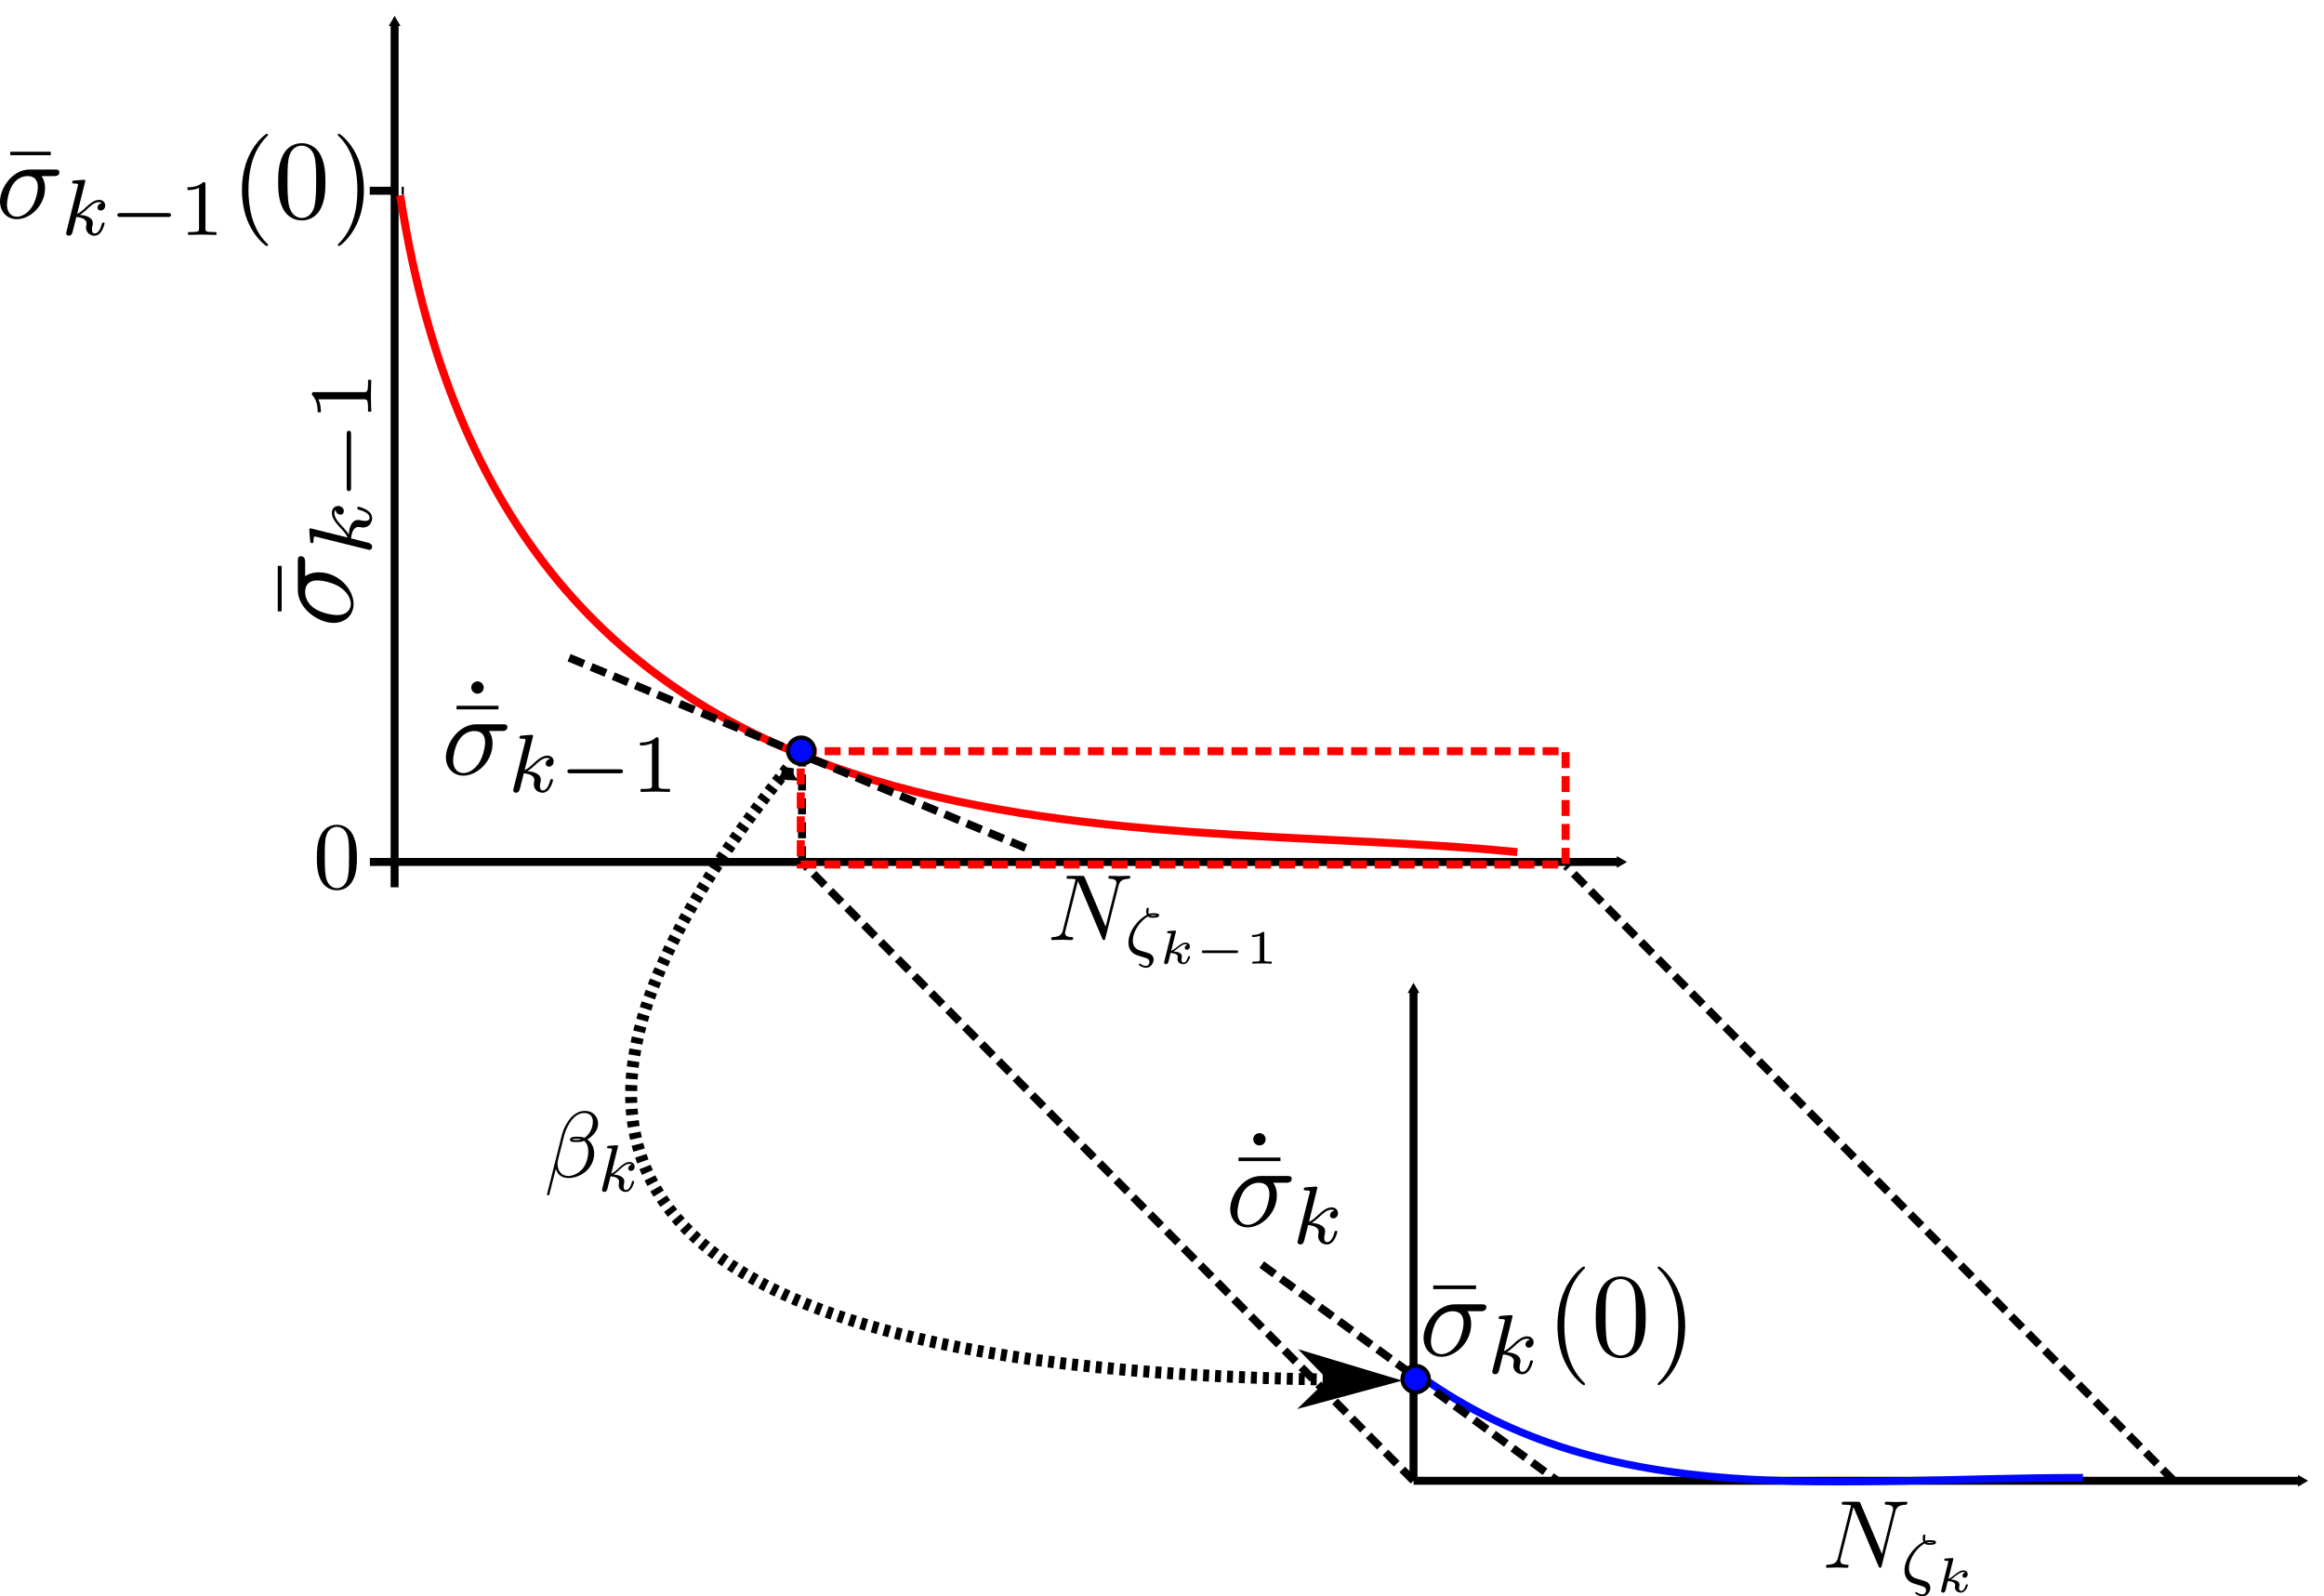 <?xml version="1.0" encoding="UTF-8" standalone="no"?>
<!-- Created with Inkscape (http://www.inkscape.org/) -->

<svg
   width="291.343mm"
   height="200.132mm"
   viewBox="0 0 291.343 200.132"
   version="1.1"
   id="svg5"
   sodipodi:docname="effect_transfer_learning.svg"
   inkscape:version="1.2.2 (1:1.2.2+202212051550+b0a8486541)"
   xmlns:inkscape="http://www.inkscape.org/namespaces/inkscape"
   xmlns:sodipodi="http://sodipodi.sourceforge.net/DTD/sodipodi-0.dtd"
   xmlns="http://www.w3.org/2000/svg"
   xmlns:svg="http://www.w3.org/2000/svg">
  <sodipodi:namedview
     id="namedview7"
     pagecolor="#ffffff"
     bordercolor="#666666"
     borderopacity="1.0"
     inkscape:pageshadow="2"
     inkscape:pageopacity="0.0"
     inkscape:pagecheckerboard="0"
     inkscape:document-units="mm"
     showgrid="false"
     inkscape:zoom="0.61606405"
     inkscape:cx="394.43951"
     inkscape:cy="572.99237"
     inkscape:window-width="1848"
     inkscape:window-height="1163"
     inkscape:window-x="0"
     inkscape:window-y="0"
     inkscape:window-maximized="1"
     inkscape:current-layer="layer1"
     inkscape:showpageshadow="2"
     inkscape:deskcolor="#d1d1d1" />
  <defs
     id="defs2">
    <marker
       style="overflow:visible"
       id="Arrow1L"
       refX="0"
       refY="0"
       orient="auto-start-reverse"
       inkscape:stockid="Arrow1L"
       markerWidth="8.75"
       markerHeight="5"
       viewBox="0 0 8.75 5"
       inkscape:isstock="true"
       inkscape:collect="always"
       preserveAspectRatio="xMidYMid">
      <path
         style="fill:context-stroke;fill-rule:evenodd;stroke:none"
         d="M 0,0 5,-5 -12.5,0 5,5 Z"
         id="arrow1L"
         transform="scale(-0.5)" />
    </marker>
    <marker
       markerWidth="1.05"
       markerHeight="2"
       refX="0"
       refY="0"
       orient="auto-start-reverse"
       id="Cap4"
       viewBox="0 0 1.05 2"
       inkscape:stockid="pin"
       style="overflow:visible"
       preserveAspectRatio="xMidYMid"
       inkscape:isstock="true"
       inkscape:collect="always">
      <path
         id="path104971"
         style="fill:context-stroke;stroke-linecap:butt"
         d="M 0,-1 H 0.585 C 1.33,-1 1.7,-1.6 2,-2 V 2 C 1.7,1.6 1.33,1 0.585,1 H 0 L -0.1,0 Z"
         sodipodi:nodetypes="sssssscsss"
         transform="scale(0.5)" />
    </marker>
    <marker
       style="overflow:visible"
       id="marker1917"
       refX="0"
       refY="0"
       orient="auto"
       inkscape:stockid="TriangleOutM"
       inkscape:isstock="true">
      <path
         transform="scale(0.4)"
         style="fill:context-stroke;fill-rule:evenodd;stroke:context-stroke;stroke-width:1pt"
         d="M 5.77,0 -2.88,5 V -5 Z"
         id="path1915" />
    </marker>
    <marker
       style="overflow:visible"
       id="TriangleOutL"
       refX="0"
       refY="0"
       orient="auto"
       inkscape:stockid="TriangleOutL"
       inkscape:isstock="true">
      <path
         transform="scale(0.8)"
         style="fill:context-stroke;fill-rule:evenodd;stroke:context-stroke;stroke-width:1pt"
         d="M 5.77,0 -2.88,5 V -5 Z"
         id="path1147" />
    </marker>
    <marker
       style="overflow:visible"
       id="TriangleOutM"
       refX="0"
       refY="0"
       orient="auto"
       inkscape:stockid="TriangleOutM"
       inkscape:isstock="true">
      <path
         transform="scale(0.4)"
         style="fill:context-stroke;fill-rule:evenodd;stroke:context-stroke;stroke-width:1pt"
         d="M 5.77,0 -2.88,5 V -5 Z"
         id="path1150" />
    </marker>
    <marker
       style="overflow:visible"
       id="TriangleOutL-3"
       refX="0"
       refY="0"
       orient="auto"
       inkscape:stockid="TriangleOutL"
       inkscape:isstock="true">
      <path
         transform="scale(0.8)"
         style="fill:context-stroke;fill-rule:evenodd;stroke:context-stroke;stroke-width:1pt"
         d="M 5.77,0 -2.88,5 V -5 Z"
         id="path1147-6" />
    </marker>
    <marker
       style="overflow:visible"
       id="marker1917-5"
       refX="0"
       refY="0"
       orient="auto"
       inkscape:stockid="TriangleOutM"
       inkscape:isstock="true">
      <path
         transform="scale(0.4)"
         style="fill:context-stroke;fill-rule:evenodd;stroke:context-stroke;stroke-width:1pt"
         d="M 5.77,0 -2.88,5 V -5 Z"
         id="path1915-3" />
    </marker>
    <marker
       style="overflow:visible"
       id="marker1917-2"
       refX="0"
       refY="0"
       orient="auto"
       inkscape:stockid="TriangleOutM"
       inkscape:isstock="true">
      <path
         transform="scale(0.4)"
         style="fill:context-stroke;fill-rule:evenodd;stroke:context-stroke;stroke-width:1pt"
         d="M 5.77,0 -2.88,5 V -5 Z"
         id="path1915-8" />
    </marker>
    <marker
       style="overflow:visible"
       id="marker957"
       refX="0"
       refY="0"
       orient="auto"
       inkscape:stockid="TriangleOutM"
       inkscape:isstock="true">
      <path
         transform="scale(0.4)"
         style="fill:context-stroke;fill-rule:evenodd;stroke:context-stroke;stroke-width:1pt"
         d="M 5.77,0 -2.88,5 V -5 Z"
         id="path955" />
    </marker>
    <marker
       style="overflow:visible"
       id="marker1917-2-7"
       refX="0"
       refY="0"
       orient="auto"
       inkscape:stockid="TriangleOutM"
       inkscape:isstock="true">
      <path
         transform="scale(0.4)"
         style="fill:context-stroke;fill-rule:evenodd;stroke:context-stroke;stroke-width:1pt"
         d="M 5.77,0 -2.88,5 V -5 Z"
         id="path1915-8-6" />
    </marker>
    <clipPath
       clipPathUnits="userSpaceOnUse"
       id="clipPath1523">
      <rect
         style="fill:none;stroke:#ff0000;stroke-width:0.265;stroke-miterlimit:10;stop-color:#000000"
         id="rect1525"
         width="87.745"
         height="33.653"
         x="269.337"
         y="223.587" />
    </clipPath>
    <marker
       style="overflow:visible"
       id="marker1917-2-7-3"
       refX="0"
       refY="0"
       orient="auto"
       inkscape:stockid="TriangleOutM"
       inkscape:isstock="true">
      <path
         transform="scale(0.4)"
         style="fill:context-stroke;fill-rule:evenodd;stroke:context-stroke;stroke-width:1pt"
         d="M 5.77,0 -2.88,5 V -5 Z"
         id="path1915-8-6-7" />
    </marker>
    <marker
       style="overflow:visible"
       id="marker1917-25"
       refX="0"
       refY="0"
       orient="auto"
       inkscape:stockid="TriangleOutM"
       inkscape:isstock="true">
      <path
         transform="scale(0.4)"
         style="fill:context-stroke;fill-rule:evenodd;stroke:context-stroke;stroke-width:1pt"
         d="M 5.77,0 -2.88,5 V -5 Z"
         id="path1915-4" />
    </marker>
    <marker
       style="overflow:visible"
       id="marker1917-2-4"
       refX="0"
       refY="0"
       orient="auto"
       inkscape:stockid="TriangleOutM"
       inkscape:isstock="true">
      <path
         transform="scale(0.4)"
         style="fill:context-stroke;fill-rule:evenodd;stroke:context-stroke;stroke-width:1pt"
         d="M 5.77,0 -2.88,5 V -5 Z"
         id="path1915-8-3" />
    </marker>
  </defs>
  <g
     inkscape:label="Layer 1"
     inkscape:groupmode="layer"
     id="layer1"
     transform="translate(-0.137,-31.998)">
    <path
       style="fill:none;stroke:#000000;stroke-width:1;stroke-linecap:butt;stroke-linejoin:miter;stroke-miterlimit:4;stroke-dasharray:none;stroke-opacity:1;marker-end:url(#marker1917)"
       d="M 49.606,143.239 V 34.839"
       id="path1003"
       sodipodi:nodetypes="cc" />
    <path
       style="font-variation-settings:normal;vector-effect:none;fill:none;fill-opacity:1;stroke:#000000;stroke-width:1;stroke-linecap:butt;stroke-linejoin:miter;stroke-miterlimit:4;stroke-dasharray:none;stroke-dashoffset:0;stroke-opacity:1;-inkscape-stroke:none;marker-end:url(#marker1917);stop-color:#000000"
       d="M 46.506,140.064 H 203.25"
       id="path1003-7"
       sodipodi:nodetypes="cc" />
    <path
       style="font-variation-settings:normal;vector-effect:none;fill:none;fill-opacity:1;stroke:#000000;stroke-width:1;stroke-linecap:butt;stroke-linejoin:miter;stroke-miterlimit:4;stroke-dasharray:none;stroke-dashoffset:0;stroke-opacity:1;-inkscape-stroke:none;marker-end:url(#marker1917-25);stop-color:#000000"
       d="M 177.341,217.645 H 288.639"
       id="path1003-7-74"
       sodipodi:nodetypes="cc" />
    <path
       style="fill:none;stroke:#000000;stroke-width:1;stroke-linecap:butt;stroke-linejoin:miter;stroke-miterlimit:4;stroke-dasharray:3, 1;stroke-dashoffset:0;stroke-opacity:1"
       d="m 46.49,55.914 h 4.272"
       id="path1517"
       sodipodi:nodetypes="cc" />
    <path
       style="fill:none;stroke:#ff0000;stroke-width:1;stroke-linecap:butt;stroke-linejoin:miter;stroke-miterlimit:4;stroke-dasharray:none;stroke-opacity:1"
       d="M 50.303,56.49 C 64.08,144.907 140.999,133.876 190.349,138.827"
       id="path2522"
       sodipodi:nodetypes="cc" />
    <g
       id="g8-8"
       transform="matrix(1.202,0,0,-1.202,39.753,143.591)">
      <g
         id="g10-62"
         transform="scale(0.1)">
        <path
           d="m 42.688,33.781 c 0,7.953 -0.484,15.906 -3.969,23.25 C 34.156,66.562 26,68.156 21.828,68.156 15.875,68.156 8.625,65.578 4.547,56.344 1.375,49.484 0.875,41.734 0.875,33.781 0.875,26.344 1.266,17.391 5.344,9.844 9.609,1.797 16.875,-0.188 21.734,-0.188 c 5.359,0 12.922,2.094 17.281,11.531 3.188,6.844 3.672,14.594 3.672,22.438 z M 21.734,2 C 17.859,2 12,4.484 10.219,14.016 9.125,19.984 9.125,29.125 9.125,34.984 c 0,6.359 0,12.906 0.781,18.281 1.891,11.812 9.344,12.703 11.828,12.703 3.281,0 9.828,-1.781 11.719,-11.625 1,-5.562 1,-13.109 1,-19.359 0,-7.453 0,-14.203 -1.094,-20.562 C 31.875,4.984 26.203,2 21.734,2"
           style="fill:#000000;fill-opacity:1;fill-rule:nonzero;stroke:none"
           id="path12-4" />
      </g>
    </g>
    <path
       style="fill:none;stroke:#000000;stroke-width:1;stroke-linecap:butt;stroke-linejoin:miter;stroke-miterlimit:4;stroke-dasharray:none;stroke-opacity:1;marker-end:url(#marker1917-2-4)"
       d="M 177.341,217.645 V 156.066"
       id="path1003-9-0"
       sodipodi:nodetypes="cc" />
    <path
       style="fill:none;stroke:#000000;stroke-width:1;stroke-linecap:butt;stroke-linejoin:miter;stroke-miterlimit:4;stroke-dasharray:2, 1;stroke-dashoffset:0;stroke-opacity:1"
       d="m 100.683,140.095 0,-14.311"
       id="path1003-9-5"
       sodipodi:nodetypes="cc" />
    <path
       style="fill:none;stroke:#000000;stroke-width:1;stroke-linecap:butt;stroke-linejoin:miter;stroke-miterlimit:4;stroke-dasharray:2, 1;stroke-dashoffset:0;stroke-opacity:1"
       d="m 177.341,217.645 -76.206,-77.092"
       id="path1003-9-5-4"
       sodipodi:nodetypes="cc" />
    <path
       style="fill:none;stroke:#000000;stroke-width:1.5;stroke-linecap:butt;stroke-linejoin:miter;stroke-miterlimit:4;stroke-dasharray:0.75, 0.75;stroke-dashoffset:0;stroke-opacity:1;marker-start:url(#Cap4);marker-end:url(#Arrow1L)"
       d="m 98.9,128.291 c -33.55,41.824 -31.968,75.228 67.658,76.663"
       id="path1003-9-5-4-6"
       sodipodi:nodetypes="cc" />
    <path
       style="fill:none;stroke:#000000;stroke-width:1;stroke-linecap:butt;stroke-linejoin:miter;stroke-miterlimit:4;stroke-dasharray:2, 1;stroke-dashoffset:0;stroke-opacity:1"
       d="m 272.652,217.645 -76.206,-77.092"
       id="path1003-9-5-4-5"
       sodipodi:nodetypes="cc" />
    <rect
       style="fill:none;stroke:#ff0000;stroke-width:1;stroke-miterlimit:10;stroke-dasharray:2,1;stroke-dashoffset:0;stop-color:#000000"
       id="rect1404"
       width="95.879"
       height="14.205"
       x="100.52"
       y="126.177" />
    <path
       style="fill:none;stroke:#0007ff;stroke-width:1;stroke-linecap:butt;stroke-linejoin:miter;stroke-miterlimit:4;stroke-dasharray:none;stroke-opacity:1"
       d="m 203.712,162.573 c 7.668,49.21 41.039,56.151 66.042,75.114 24.041,18.234 51.646,13.59 83.149,13.59"
       id="path2522-6"
       sodipodi:nodetypes="csc"
       clip-path="url(#clipPath1523)"
       transform="matrix(1,0,0,0.94,-91.642,-18.941)" />
    <path
       style="fill:none;stroke:#000000;stroke-width:1;stroke-linecap:butt;stroke-linejoin:miter;stroke-dasharray:2,1;stroke-dashoffset:0;stroke-opacity:1"
       d="m 71.484,114.459 57.641,24.02"
       id="path61152" />
    <path
       style="fill:none;stroke:#000000;stroke-width:1;stroke-linecap:butt;stroke-linejoin:miter;stroke-dasharray:2, 1;stroke-dashoffset:0;stroke-opacity:1"
       d="m 158.313,190.542 37.124,27.153"
       id="path61152-7" />
    <circle
       style="font-variation-settings:normal;fill:#0007ff;fill-opacity:1;stroke:#000000;stroke-width:0.5;stroke-linecap:butt;stroke-linejoin:miter;stroke-miterlimit:4;stroke-dasharray:none;stroke-dashoffset:0;stroke-opacity:1;stop-color:#000000"
       id="path6824-26-8"
       cx="100.578"
       cy="126.119"
       r="1.664" />
    <circle
       style="font-variation-settings:normal;opacity:1;vector-effect:none;fill:#0007ff;fill-opacity:1;stroke:#000000;stroke-width:0.5;stroke-linecap:butt;stroke-linejoin:miter;stroke-miterlimit:4;stroke-dasharray:none;stroke-dashoffset:0;stroke-opacity:1;-inkscape-stroke:none;stop-color:#000000;stop-opacity:1"
       id="path6824-26-8-4"
       cx="177.613"
       cy="204.898"
       r="1.664" />
    <g
       id="g8-35"
       transform="matrix(1.22,0,0,-1.22,228.939,232.088)">
      <g
         id="g10-6291"
         transform="scale(0.1)">
        <path
           d="m 72.094,86.422 c 1,3.969 2.781,7.047 10.734,7.344 0.5,0 1.688,0.094 1.688,1.984 0,0.109 0,1.094 -1.297,1.094 -3.266,0 -6.75,-0.297 -10.031,-0.297 -3.375,0 -6.844,0.297 -10.125,0.297 -0.594,0 -1.797,0 -1.797,-1.984 0,-1.094 1,-1.094 1.797,-1.094 5.656,-0.094 6.75,-2.188 6.75,-4.375 0,-0.297 -0.203,-1.781 -0.297,-2.078 L 58.391,43.109 36.438,94.953 c -0.797,1.797 -0.891,1.891 -3.172,1.891 H 19.953 c -2,0 -2.891,0 -2.891,-1.984 0,-1.094 0.891,-1.094 2.781,-1.094 0.5,0 6.766,0 6.766,-0.891 L 13.297,39.531 c -1,-3.969 -2.688,-7.156 -10.734,-7.453 -0.594,0 -1.688,-0.094 -1.688,-1.984 0,-0.703 0.5,-1.094 1.297,-1.094 3.172,0 6.656,0.297 9.922,0.297 3.391,0 6.953,-0.297 10.234,-0.297 0.5,0 1.797,0 1.797,1.984 0,1 -0.906,1.094 -2,1.094 -5.75,0.203 -6.547,2.391 -6.547,4.375 0,0.688 0.094,1.188 0.391,2.281 l 13.109,52.453 c 0.406,-0.594 0.406,-0.797 0.906,-1.797 l 24.734,-58.5 C 55.406,29.203 55.703,29 56.609,29 c 1.078,0 1.078,0.297 1.578,2.094 l 13.906,55.328"
           style="fill:#000000;fill-opacity:1;fill-rule:nonzero;stroke:none"
           id="path12-2" />
        <path
           d="m 102.234,53.938 c 1.407,-1.406 3.516,-1.406 4.782,-1.406 2.187,0 6.968,0 6.968,2.594 0,2.109 -3.656,2.188 -6.265,2.188 -1.188,0 -2.813,0 -4.641,-0.703 -0.062,0.281 -0.422,1.266 -0.422,2.516 0,0.281 0.141,1.625 0.282,2.391 0.078,0.078 0.14,0.359 0.14,0.5 0,0.562 -0.484,1.125 -1.125,1.125 -1.609,0 -1.609,-2.672 -1.609,-3.875 0,-0.844 0,-2.094 0.703,-3.578 -9.078,-4.641 -19.485,-17.016 -19.485,-29.594 0,-3.875 1.062,-7.172 3.938,-10.125 2.328,-2.312 4.156,-2.812 13.078,-5.547 C 101.109,9.719 103.719,8.875 103.719,5.781 103.719,3.875 102.516,1.625 100.203,1.625 99,1.625 96.828,1.906 94.438,3.594 94.016,3.875 93.875,4.016 93.516,4.016 c -0.766,0 -0.984,-0.625 -0.984,-0.984 0,-1.047 4.078,-3.375 7.672,-3.375 4.922,0 7.938,5 7.938,8.656 0,3.094 -1.891,5.406 -4.422,6.531 -0.703,0.281 -3.938,1.266 -5.907,1.828 -5.422,1.609 -7.312,2.172 -9.078,4.219 -1.891,2.109 -2.594,4.5 -2.594,7.453 0,10.406 8.719,21.656 16.093,25.594 z m 9,0.984 C 110.25,54.641 109.063,54.5 107.094,54.5 c -1.688,0 -1.828,0 -2.61,0.422 1.125,0.422 2.11,0.422 3.172,0.422 1.969,0 2.25,-0.078 3.578,-0.359 v -0.062"
           style="fill:#000000;fill-opacity:1;fill-rule:nonzero;stroke:none"
           id="path14-7" />
        <path
           d="m 131.563,37.078 c 0.203,0.719 0.203,0.812 0.203,1.062 C 131.766,39 131,39 130.203,38.953 L 124,38.5 c -0.859,-0.047 -0.969,-0.109 -1.219,-0.312 -0.203,-0.25 -0.343,-0.844 -0.343,-1.156 0,-0.859 0.796,-0.859 1.5,-0.859 0.062,0 0.968,0 1.718,-0.094 0.953,-0.109 1.016,-0.25 1.016,-0.656 0,-0.156 0,-0.25 -0.25,-1.156 L 119.453,6.422 c -0.203,-0.75 -0.203,-0.859 -0.203,-1.156 0,-1.172 0.906,-1.828 1.922,-1.828 1.969,0 2.422,1.875 2.625,2.578 l 2.266,9.281 c 1.312,-0.047 7.609,-0.406 7.609,-3.984 0,-0.359 0,-0.547 -0.141,-1.156 -0.156,-0.703 -0.156,-1.016 -0.156,-1.313 0,-3.578 3.234,-5.406 6.156,-5.406 5.141,0 7.157,7.219 7.157,7.828 0,0.703 -0.86,0.703 -1.063,0.703 -0.859,0 -0.953,-0.25 -1.203,-1.156 -0.5,-1.766 -1.969,-5.656 -4.688,-5.656 -1.875,0 -2.125,1.875 -2.125,2.984 0,0.047 0,0.75 0.204,1.609 0.203,0.812 0.25,1.312 0.25,1.719 0,4.438 -5.547,5.188 -8.875,5.438 1.406,0.812 3.531,2.531 4.343,3.234 2.875,2.266 5.641,4.438 8.516,4.438 1.156,0 1.469,-0.297 1.766,-0.609 -0.047,0 -0.297,-0.156 -0.407,-0.156 -2.312,-0.797 -2.312,-2.859 -2.312,-3.016 0,-0.859 0.609,-2.078 2.265,-2.078 1.016,0 3.125,0.812 3.125,3.594 0,2.469 -1.906,3.984 -4.328,3.984 -3.437,0 -6.359,-2.328 -10.047,-5.297 -1.765,-1.422 -3.421,-2.672 -5.437,-3.484 l 4.891,19.562"
           style="fill:#000000;fill-opacity:1;fill-rule:nonzero;stroke:none"
           id="path16-0" />
      </g>
    </g>
    <g
       id="g8-2"
       transform="matrix(1.498,0,0,-1.498,178.632,205.684)">
      <g
         id="g10-61"
         transform="scale(0.1)">
        <path
           d="m 7.859,80.531 h 35.859 v 3.078 H 7.859 Z"
           style="fill:#000000;fill-opacity:1;fill-rule:nonzero;stroke:none"
           id="path12-8" />
        <path
           d="m 47.453,62.047 c 1.297,0 4.875,0 4.875,3.391 0,2.375 -2.094,2.375 -3.875,2.375 H 25.797 c -15,0 -26.016,-16.391 -26.016,-28.203 0,-8.75 5.859,-15.703 14.891,-15.703 11.719,0 24.938,12.016 24.938,27.312 0,1.688 0,6.469 -3.078,10.828 z M 14.781,26.094 c -4.875,0 -8.844,3.578 -8.844,10.734 0,2.969 1.188,11.125 4.672,16.984 4.172,6.844 10.125,8.234 13.5,8.234 8.344,0 9.141,-6.547 9.141,-9.625 0,-4.672 -1.984,-12.812 -5.359,-17.891 -3.875,-5.859 -9.234,-8.438 -13.109,-8.438"
           style="fill:#000000;fill-opacity:1;fill-rule:nonzero;stroke:none"
           id="path14-79" />
        <path
           d="m 74,56.672 c 0.078,0.141 0.281,1.062 0.281,1.125 0,0.359 -0.281,0.984 -1.125,0.984 -1.406,0 -7.234,-0.562 -9,-0.703 -0.562,-0.062 -1.547,-0.141 -1.547,-1.609 0,-0.984 0.984,-0.984 1.828,-0.984 3.375,0 3.375,-0.5 3.375,-1.062 0,-0.484 -0.141,-0.906 -0.281,-1.531 L 57.625,13.094 c -0.359,-1.266 -0.359,-1.406 -0.359,-1.547 0,-1.062 0.844,-2.25 2.391,-2.25 1.906,0 2.812,1.406 3.234,2.953 0.141,0.281 3.172,12.656 3.453,13.641 4.984,-0.5 9,-2.109 9,-5.766 0,-0.359 0,-0.703 -0.141,-1.406 -0.281,-1.062 -0.281,-1.406 -0.281,-2.188 0,-4.984 4.078,-7.234 7.453,-7.234 6.812,0 8.922,10.688 8.922,10.75 0,0.922 -0.906,0.922 -1.125,0.922 -0.984,0 -1.047,-0.359 -1.406,-1.688 -0.844,-3.031 -2.734,-8.016 -6.188,-8.016 -1.891,0 -2.453,1.75 -2.453,3.656 0,1.188 0,1.328 0.422,3.156 0.062,0.219 0.344,1.406 0.344,2.188 0,6.25 -8.438,7.234 -11.391,7.453 2.047,1.266 4.641,3.578 5.844,4.641 3.578,3.375 7.094,6.672 11.031,6.672 0.844,0 1.766,-0.203 2.328,-0.906 -3.031,-0.5 -3.656,-2.891 -3.656,-3.938 0,-1.547 1.188,-2.609 2.812,-2.609 1.891,0 4,1.547 4,4.5 0,2.328 -1.688,4.922 -5.406,4.922 -4.016,0 -7.672,-2.875 -11.25,-6.188 C 72.25,32 69.922,29.828 67.047,28.625 L 74,56.672"
           style="fill:#000000;fill-opacity:1;fill-rule:nonzero;stroke:none"
           id="path16-2" />
        <path
           d="m 134.875,1.156 c 0,0.297 0,0.5 -1.687,2.188 -12.407,12.516 -15.594,31.297 -15.594,46.484 0,17.297 3.781,34.578 16,47 1.281,1.188 1.281,1.391 1.281,1.688 0,0.688 -0.391,0.984 -0.984,0.984 -1,0 -9.938,-6.75 -15.797,-19.375 -5.063,-10.922 -6.266,-21.953 -6.266,-30.297 0,-7.734 1.094,-19.766 6.563,-30.984 5.953,-12.219 14.5,-18.672 15.5,-18.672 0.593,0 0.984,0.297 0.984,0.984"
           style="fill:#000000;fill-opacity:1;fill-rule:nonzero;stroke:none"
           id="path18" />
        <path
           d="m 185.688,56.781 c 0,7.953 -0.485,15.906 -3.969,23.25 -4.563,9.531 -12.719,11.125 -16.891,11.125 -5.953,0 -13.203,-2.578 -17.281,-11.812 -3.172,-6.859 -3.672,-14.609 -3.672,-22.562 0,-7.438 0.391,-16.391 4.469,-23.938 4.265,-8.047 11.531,-10.031 16.39,-10.031 5.36,0 12.922,2.094 17.282,11.531 3.187,6.844 3.672,14.594 3.672,22.438 z M 164.734,25 c -3.875,0 -9.734,2.484 -11.515,12.016 -1.094,5.969 -1.094,15.109 -1.094,20.969 0,6.359 0,12.906 0.781,18.281 1.891,11.812 9.344,12.703 11.828,12.703 3.282,0 9.829,-1.781 11.719,-11.625 1,-5.562 1,-13.109 1,-19.359 0,-7.453 0,-14.203 -1.094,-20.562 C 174.875,27.984 169.203,25 164.734,25"
           style="fill:#000000;fill-opacity:1;fill-rule:nonzero;stroke:none"
           id="path20" />
        <path
           d="m 218.703,49.828 c 0,7.75 -1.094,19.781 -6.547,31 -5.968,12.219 -14.5,18.672 -15.5,18.672 -0.593,0 -1,-0.391 -1,-0.984 0,-0.297 0,-0.5 1.891,-2.297 9.734,-9.828 15.406,-25.625 15.406,-46.391 0,-16.984 -3.687,-34.469 -16,-46.984 -1.297,-1.188 -1.297,-1.391 -1.297,-1.688 0,-0.594 0.407,-0.984 1,-0.984 1,0 9.938,6.75 15.797,19.359 5.063,10.938 6.25,21.953 6.25,30.297"
           style="fill:#000000;fill-opacity:1;fill-rule:nonzero;stroke:none"
           id="path22" />
      </g>
    </g>
    <g
       id="g8-0"
       transform="matrix(1.417,0,0,-1.417,0.168,62.867)">
      <g
         id="g10-2"
         transform="scale(0.1)">
        <path
           d="m 8.859,80.531 h 35.859 v 3.078 H 8.859 Z"
           style="fill:#000000;fill-opacity:1;fill-rule:nonzero;stroke:none"
           id="path12-3" />
        <path
           d="m 47.453,62.047 c 1.297,0 4.875,0 4.875,3.391 0,2.375 -2.094,2.375 -3.875,2.375 H 25.797 c -15,0 -26.016,-16.391 -26.016,-28.203 0,-8.75 5.859,-15.703 14.891,-15.703 11.719,0 24.938,12.016 24.938,27.312 0,1.688 0,6.469 -3.078,10.828 z M 14.781,26.094 c -4.875,0 -8.844,3.578 -8.844,10.734 0,2.969 1.188,11.125 4.672,16.984 4.172,6.844 10.125,8.234 13.5,8.234 8.344,0 9.141,-6.547 9.141,-9.625 0,-4.672 -1.984,-12.812 -5.359,-17.891 -3.875,-5.859 -9.234,-8.438 -13.109,-8.438"
           style="fill:#000000;fill-opacity:1;fill-rule:nonzero;stroke:none"
           id="path14-75" />
        <path
           d="m 75,56.672 c 0.078,0.141 0.281,1.062 0.281,1.125 0,0.359 -0.281,0.984 -1.125,0.984 -1.406,0 -7.234,-0.562 -9,-0.703 -0.562,-0.062 -1.547,-0.141 -1.547,-1.609 0,-0.984 0.984,-0.984 1.828,-0.984 3.375,0 3.375,-0.5 3.375,-1.062 0,-0.484 -0.141,-0.906 -0.281,-1.531 L 58.625,13.094 c -0.359,-1.266 -0.359,-1.406 -0.359,-1.547 0,-1.062 0.844,-2.25 2.391,-2.25 1.906,0 2.812,1.406 3.234,2.953 0.141,0.281 3.172,12.656 3.453,13.641 4.984,-0.5 9,-2.109 9,-5.766 0,-0.359 0,-0.703 -0.141,-1.406 -0.281,-1.062 -0.281,-1.406 -0.281,-2.188 0,-4.984 4.078,-7.234 7.453,-7.234 6.812,0 8.922,10.688 8.922,10.75 0,0.922 -0.906,0.922 -1.125,0.922 -0.984,0 -1.047,-0.359 -1.406,-1.688 -0.844,-3.031 -2.734,-8.016 -6.188,-8.016 -1.891,0 -2.453,1.75 -2.453,3.656 0,1.188 0,1.328 0.422,3.156 0.062,0.219 0.344,1.406 0.344,2.188 0,6.25 -8.438,7.234 -11.391,7.453 2.047,1.266 4.641,3.578 5.844,4.641 3.578,3.375 7.094,6.672 11.031,6.672 0.844,0 1.766,-0.203 2.328,-0.906 -3.031,-0.5 -3.656,-2.891 -3.656,-3.938 0,-1.547 1.188,-2.609 2.812,-2.609 1.891,0 4,1.547 4,4.5 0,2.328 -1.688,4.922 -5.406,4.922 -4.016,0 -7.672,-2.875 -11.25,-6.188 C 73.25,32 70.922,29.828 68.047,28.625 L 75,56.672"
           style="fill:#000000;fill-opacity:1;fill-rule:nonzero;stroke:none"
           id="path16" />
        <path
           d="m 148.297,25.891 c 1.125,0 2.812,0 2.812,1.688 0,1.75 -1.609,1.75 -2.812,1.75 h -41.891 c -1.125,0 -2.812,0 -2.812,-1.688 0,-1.75 1.609,-1.75 2.812,-1.75 h 41.891"
           style="fill:#000000;fill-opacity:1;fill-rule:nonzero;stroke:none"
           id="path18-9" />
        <path
           d="m 181.547,54.703 c 0,1.906 -0.141,1.969 -2.109,1.969 -4.5,-4.422 -10.891,-4.484 -13.782,-4.484 v -2.531 c 1.688,0 6.328,0 10.203,1.969 V 15.766 c 0,-2.328 0,-3.234 -7.031,-3.234 h -2.672 V 10 c 1.266,0.062 9.907,0.281 12.516,0.281 2.172,0 11.031,-0.219 12.578,-0.281 v 2.531 h -2.672 c -7.031,0 -7.031,0.906 -7.031,3.234 v 38.938"
           style="fill:#000000;fill-opacity:1;fill-rule:nonzero;stroke:none"
           id="path20-2" />
        <path
           d="m 236.875,1.156 c 0,0.297 0,0.5 -1.687,2.188 -12.407,12.516 -15.594,31.297 -15.594,46.484 0,17.297 3.781,34.578 16,47 1.281,1.188 1.281,1.391 1.281,1.688 0,0.688 -0.391,0.984 -0.984,0.984 -1,0 -9.938,-6.75 -15.797,-19.375 -5.063,-10.922 -6.266,-21.953 -6.266,-30.297 0,-7.734 1.094,-19.766 6.563,-30.984 5.953,-12.219 14.5,-18.672 15.5,-18.672 0.593,0 0.984,0.297 0.984,0.984"
           style="fill:#000000;fill-opacity:1;fill-rule:nonzero;stroke:none"
           id="path22-2" />
        <path
           d="m 287.688,56.781 c 0,7.953 -0.485,15.906 -3.969,23.25 -4.563,9.531 -12.719,11.125 -16.891,11.125 -5.953,0 -13.203,-2.578 -17.281,-11.812 -3.172,-6.859 -3.672,-14.609 -3.672,-22.562 0,-7.438 0.391,-16.391 4.469,-23.938 4.265,-8.047 11.531,-10.031 16.39,-10.031 5.36,0 12.922,2.094 17.282,11.531 3.187,6.844 3.672,14.594 3.672,22.438 z M 266.734,25 c -3.875,0 -9.734,2.484 -11.515,12.016 -1.094,5.969 -1.094,15.109 -1.094,20.969 0,6.359 0,12.906 0.781,18.281 1.891,11.812 9.344,12.703 11.828,12.703 3.282,0 9.829,-1.781 11.719,-11.625 1,-5.562 1,-13.109 1,-19.359 0,-7.453 0,-14.203 -1.094,-20.562 C 276.875,27.984 271.203,25 266.734,25"
           style="fill:#000000;fill-opacity:1;fill-rule:nonzero;stroke:none"
           id="path24" />
        <path
           d="m 321.703,49.828 c 0,7.75 -1.094,19.781 -6.547,31 -5.968,12.219 -14.5,18.672 -15.5,18.672 -0.593,0 -1,-0.391 -1,-0.984 0,-0.297 0,-0.5 1.891,-2.297 9.734,-9.828 15.406,-25.625 15.406,-46.391 0,-16.984 -3.687,-34.469 -16,-46.984 -1.297,-1.188 -1.297,-1.391 -1.297,-1.688 0,-0.594 0.407,-0.984 1,-0.984 1,0 9.938,6.75 15.797,19.359 5.063,10.938 6.25,21.953 6.25,30.297"
           style="fill:#000000;fill-opacity:1;fill-rule:nonzero;stroke:none"
           id="path26" />
      </g>
    </g>
    <g
       id="g8-89"
       transform="matrix(0,-1.592,-1.592,0,46.677,110.06)">
      <g
         id="g10-7"
         transform="scale(0.1)">
        <path
           d="m 8.859,70.531 h 35.859 v 3.078 H 8.859 Z"
           style="fill:#000000;fill-opacity:1;fill-rule:nonzero;stroke:none"
           id="path12-36" />
        <path
           d="m 47.453,52.047 c 1.297,0 4.875,0 4.875,3.391 0,2.375 -2.094,2.375 -3.875,2.375 H 25.797 c -15,0 -26.016,-16.391 -26.016,-28.203 0,-8.75 5.859,-15.703 14.891,-15.703 11.719,0 24.938,12.016 24.938,27.312 0,1.688 0,6.469 -3.078,10.828 z M 14.781,16.094 c -4.875,0 -8.844,3.578 -8.844,10.734 0,2.969 1.188,11.125 4.672,16.984 4.172,6.844 10.125,8.234 13.5,8.234 8.344,0 9.141,-6.547 9.141,-9.625 0,-4.672 -1.984,-12.812 -5.359,-17.891 -3.875,-5.859 -9.234,-8.438 -13.109,-8.438"
           style="fill:#000000;fill-opacity:1;fill-rule:nonzero;stroke:none"
           id="path14-1" />
        <path
           d="m 74,46.672 c 0.078,0.141 0.281,1.062 0.281,1.125 0,0.359 -0.281,0.984 -1.125,0.984 -1.406,0 -7.234,-0.562 -9,-0.703 -0.562,-0.062 -1.547,-0.141 -1.547,-1.609 0,-0.984 0.984,-0.984 1.828,-0.984 3.375,0 3.375,-0.5 3.375,-1.062 0,-0.484 -0.141,-0.906 -0.281,-1.531 L 57.625,3.094 C 57.266,1.828 57.266,1.688 57.266,1.547 c 0,-1.063 0.844,-2.25 2.391,-2.25 1.906,0 2.812,1.406 3.234,2.953 0.141,0.281 3.172,12.656 3.453,13.641 4.984,-0.5 9,-2.109 9,-5.766 0,-0.359 0,-0.703 -0.141,-1.406 -0.281,-1.062 -0.281,-1.406 -0.281,-2.188 0,-4.984 4.078,-7.234 7.453,-7.234 6.812,0 8.922,10.688 8.922,10.75 0,0.922 -0.906,0.922 -1.125,0.922 -0.984,0 -1.047,-0.359 -1.406,-1.688 C 87.922,6.25 86.031,1.266 82.578,1.266 c -1.891,0 -2.453,1.75 -2.453,3.656 0,1.188 0,1.328 0.422,3.156 0.062,0.219 0.344,1.406 0.344,2.187 0,6.25 -8.438,7.234 -11.391,7.453 2.047,1.266 4.641,3.578 5.844,4.641 3.578,3.375 7.094,6.672 11.031,6.672 0.844,0 1.766,-0.203 2.328,-0.906 -3.031,-0.5 -3.656,-2.891 -3.656,-3.938 0,-1.547 1.188,-2.609 2.812,-2.609 1.891,0 4,1.547 4,4.5 0,2.328 -1.688,4.922 -5.406,4.922 -4.016,0 -7.672,-2.875 -11.25,-6.188 C 72.25,22 69.922,19.828 67.047,18.625 L 74,46.672"
           style="fill:#000000;fill-opacity:1;fill-rule:nonzero;stroke:none"
           id="path16-29" />
        <path
           d="m 148.297,15.891 c 1.125,0 2.812,0 2.812,1.688 0,1.75 -1.609,1.75 -2.812,1.75 h -41.891 c -1.125,0 -2.812,0 -2.812,-1.688 0,-1.75 1.609,-1.75 2.812,-1.75 h 41.891"
           style="fill:#000000;fill-opacity:1;fill-rule:nonzero;stroke:none"
           id="path18-3" />
        <path
           d="m 181.547,44.703 c 0,1.906 -0.141,1.969 -2.109,1.969 -4.5,-4.422 -10.891,-4.484 -13.782,-4.484 v -2.531 c 1.688,0 6.328,0 10.203,1.969 V 5.766 c 0,-2.328 0,-3.234 -7.031,-3.234 h -2.672 V 0 c 1.266,0.062 9.907,0.281 12.516,0.281 2.172,0 11.031,-0.219 12.578,-0.281 v 2.531 h -2.672 c -7.031,0 -7.031,0.906 -7.031,3.234 V 44.703"
           style="fill:#000000;fill-opacity:1;fill-rule:nonzero;stroke:none"
           id="path20-1" />
      </g>
    </g>
    <g
       id="g8-9"
       transform="matrix(1.186,0,0,-1.186,131.932,153.29)">
      <g
         id="g10-4"
         transform="scale(0.1)">
        <path
           d="m 71.094,86.422 c 1,3.969 2.781,7.047 10.734,7.344 0.5,0 1.688,0.094 1.688,1.984 0,0.109 0,1.094 -1.297,1.094 -3.266,0 -6.75,-0.297 -10.031,-0.297 -3.375,0 -6.844,0.297 -10.125,0.297 -0.594,0 -1.797,0 -1.797,-1.984 0,-1.094 1,-1.094 1.797,-1.094 5.656,-0.094 6.75,-2.188 6.75,-4.375 0,-0.297 -0.203,-1.781 -0.297,-2.078 L 57.391,43.109 35.438,94.953 c -0.797,1.797 -0.891,1.891 -3.172,1.891 H 18.953 c -2,0 -2.891,0 -2.891,-1.984 0,-1.094 0.891,-1.094 2.781,-1.094 0.5,0 6.766,0 6.766,-0.891 L 12.297,39.531 c -1,-3.969 -2.688,-7.156 -10.734,-7.453 -0.594,0 -1.688,-0.094 -1.688,-1.984 0,-0.703 0.5,-1.094 1.297,-1.094 3.172,0 6.656,0.297 9.922,0.297 3.391,0 6.953,-0.297 10.234,-0.297 0.5,0 1.797,0 1.797,1.984 0,1 -0.906,1.094 -2,1.094 -5.75,0.203 -6.547,2.391 -6.547,4.375 0,0.688 0.094,1.188 0.391,2.281 l 13.109,52.453 c 0.406,-0.594 0.406,-0.797 0.906,-1.797 l 24.734,-58.5 C 54.406,29.203 54.703,29 55.609,29 c 1.078,0 1.078,0.297 1.578,2.094 l 13.906,55.328"
           style="fill:#000000;fill-opacity:1;fill-rule:nonzero;stroke:none"
           id="path12-7" />
        <path
           d="m 102.234,53.938 c 1.407,-1.406 3.516,-1.406 4.782,-1.406 2.187,0 6.968,0 6.968,2.594 0,2.109 -3.656,2.188 -6.265,2.188 -1.188,0 -2.813,0 -4.641,-0.703 -0.062,0.281 -0.422,1.266 -0.422,2.516 0,0.281 0.141,1.625 0.282,2.391 0.078,0.078 0.14,0.359 0.14,0.5 0,0.562 -0.484,1.125 -1.125,1.125 -1.609,0 -1.609,-2.672 -1.609,-3.875 0,-0.844 0,-2.094 0.703,-3.578 -9.078,-4.641 -19.485,-17.016 -19.485,-29.594 0,-3.875 1.062,-7.172 3.938,-10.125 2.328,-2.312 4.156,-2.812 13.078,-5.547 C 101.109,9.719 103.719,8.875 103.719,5.781 103.719,3.875 102.516,1.625 100.203,1.625 99,1.625 96.828,1.906 94.438,3.594 94.016,3.875 93.875,4.016 93.516,4.016 c -0.766,0 -0.984,-0.625 -0.984,-0.984 0,-1.047 4.078,-3.375 7.672,-3.375 4.922,0 7.938,5 7.938,8.656 0,3.094 -1.891,5.406 -4.422,6.531 -0.703,0.281 -3.938,1.266 -5.907,1.828 -5.422,1.609 -7.312,2.172 -9.078,4.219 -1.891,2.109 -2.594,4.5 -2.594,7.453 0,10.406 8.719,21.656 16.093,25.594 z m 9,0.984 C 110.25,54.641 109.063,54.5 107.094,54.5 c -1.688,0 -1.828,0 -2.61,0.422 1.125,0.422 2.11,0.422 3.172,0.422 1.969,0 2.25,-0.078 3.578,-0.359 v -0.062"
           style="fill:#000000;fill-opacity:1;fill-rule:nonzero;stroke:none"
           id="path14-8" />
        <path
           d="m 131.563,37.078 c 0.203,0.719 0.203,0.812 0.203,1.062 C 131.766,39 131,39 130.203,38.953 L 124,38.5 c -0.859,-0.047 -0.969,-0.109 -1.219,-0.312 -0.203,-0.25 -0.343,-0.844 -0.343,-1.156 0,-0.859 0.796,-0.859 1.5,-0.859 0.062,0 0.968,0 1.718,-0.094 0.953,-0.109 1.016,-0.25 1.016,-0.656 0,-0.156 0,-0.25 -0.25,-1.156 L 119.453,6.422 c -0.203,-0.75 -0.203,-0.859 -0.203,-1.156 0,-1.172 0.906,-1.828 1.922,-1.828 1.969,0 2.422,1.875 2.625,2.578 l 2.266,9.281 c 1.312,-0.047 7.609,-0.406 7.609,-3.984 0,-0.359 0,-0.547 -0.141,-1.156 -0.156,-0.703 -0.156,-1.016 -0.156,-1.313 0,-3.578 3.234,-5.406 6.156,-5.406 5.141,0 7.157,7.219 7.157,7.828 0,0.703 -0.86,0.703 -1.063,0.703 -0.859,0 -0.953,-0.25 -1.203,-1.156 -0.5,-1.766 -1.969,-5.656 -4.688,-5.656 -1.875,0 -2.125,1.875 -2.125,2.984 0,0.047 0,0.75 0.204,1.609 0.203,0.812 0.25,1.312 0.25,1.719 0,4.438 -5.547,5.188 -8.875,5.438 1.406,0.812 3.531,2.531 4.343,3.234 2.875,2.266 5.641,4.438 8.516,4.438 1.156,0 1.469,-0.297 1.766,-0.609 -0.047,0 -0.297,-0.156 -0.407,-0.156 -2.312,-0.797 -2.312,-2.859 -2.312,-3.016 0,-0.859 0.609,-2.078 2.265,-2.078 1.016,0 3.125,0.812 3.125,3.594 0,2.469 -1.906,3.984 -4.328,3.984 -3.437,0 -6.359,-2.328 -10.047,-5.297 -1.765,-1.422 -3.421,-2.672 -5.437,-3.484 l 4.891,19.562"
           style="fill:#000000;fill-opacity:1;fill-rule:nonzero;stroke:none"
           id="path16-4" />
        <path
           d="m 195.375,15.203 c 0.813,0 2.172,0 2.172,1.406 0,1.406 -1.359,1.406 -2.172,1.406 h -34.141 c -0.796,0 -2.171,0 -2.171,-1.406 0,-1.406 1.375,-1.406 2.171,-1.406 h 34.141"
           style="fill:#000000;fill-opacity:1;fill-rule:nonzero;stroke:none"
           id="path18-5" />
        <path
           d="m 225.078,36.078 c 0,1.516 -0.156,1.516 -1.828,1.516 -3.578,-3.234 -9.172,-3.234 -10.187,-3.234 h -0.844 v -2.219 h 0.844 c 1.171,0 4.437,0.156 7.375,1.406 V 8.344 c 0,-1.562 0,-2.125 -5.344,-2.125 h -2.531 V 4 c 2.781,0.203 7.265,0.203 10.187,0.203 2.922,0 7.422,0 10.188,-0.203 v 2.219 h -2.516 c -5.344,0 -5.344,0.562 -5.344,2.125 V 36.078"
           style="fill:#000000;fill-opacity:1;fill-rule:nonzero;stroke:none"
           id="path20-0" />
      </g>
    </g>
    <g
       id="g8"
       transform="matrix(1.409,0,0,-1.409,96.148,183.091)">
      <g
         id="g10"
         transform="matrix(0.084,0,0,0.084,-19.557,0.816)">
        <path
           d="m 55.125,76.516 c 0,7.453 -5.469,13.609 -13.516,13.609 -5.766,0 -8.547,-1.578 -12.016,-4.172 C 24.125,81.984 18.656,72.344 16.781,64.797 L 0.984,1.719 C 0.875,1.328 1.375,0.734 2.172,0.734 c 0.797,0 1.094,0.188 1.188,0.484 L 10.312,28.641 C 12.203,22.688 16.578,19 23.828,19 c 7.25,0 14.703,3.484 19.172,7.859 4.766,4.562 7.953,10.922 7.953,18.266 0,7.156 -3.688,12.328 -7.266,14.812 5.766,3.281 11.438,9.438 11.438,16.578 z M 37.234,60.031 c -1.281,-0.5 -2.375,-0.688 -4.766,-0.688 -1.391,0 -3.375,-0.109 -4.375,0.391 0.203,1 3.781,0.797 4.875,0.797 2.078,0 2.984,0 4.266,-0.5 z m 12.328,18.781 c 0,-6.953 -3.781,-14.109 -8.953,-17.188 -2.672,0.984 -4.656,1.188 -7.641,1.188 -2.094,0 -7.656,0.094 -7.656,-3.172 -0.094,-2.781 5.078,-2.484 6.859,-2.484 3.672,0 5.172,0.094 8.141,1.281 3.781,-3.562 4.281,-6.656 4.375,-11.219 C 44.891,41.453 42.5,34 39.719,30.125 35.844,24.766 29.188,21.188 23.531,21.188 c -7.547,0 -11.328,5.766 -11.328,12.812 0,1 0,2.484 0.5,4.375 l 6.359,25.141 c 2.188,8.531 9.328,24.328 21.25,24.328 5.766,0 9.25,-3.078 9.25,-9.031"
           style="fill:#000000;fill-opacity:1;fill-rule:nonzero;stroke:none"
           id="path12" />
        <path
           d="m 76,51.672 c 0.078,0.141 0.281,1.062 0.281,1.125 0,0.359 -0.281,0.984 -1.125,0.984 -1.406,0 -7.234,-0.562 -9,-0.703 -0.562,-0.062 -1.547,-0.141 -1.547,-1.609 0,-0.984 0.984,-0.984 1.828,-0.984 3.375,0 3.375,-0.5 3.375,-1.062 0,-0.484 -0.141,-0.906 -0.281,-1.531 L 59.625,8.094 C 59.266,6.828 59.266,6.688 59.266,6.547 c 0,-1.062 0.844,-2.25 2.391,-2.25 1.906,0 2.812,1.406 3.234,2.953 0.141,0.281 3.172,12.656 3.453,13.641 4.984,-0.5 9,-2.109 9,-5.766 0,-0.359 0,-0.703 -0.141,-1.406 -0.281,-1.062 -0.281,-1.406 -0.281,-2.188 0,-4.984 4.078,-7.234 7.453,-7.234 6.812,0 8.922,10.688 8.922,10.75 0,0.922 -0.906,0.922 -1.125,0.922 -0.984,0 -1.047,-0.359 -1.406,-1.688 -0.844,-3.031 -2.734,-8.016 -6.188,-8.016 -1.891,0 -2.453,1.75 -2.453,3.656 0,1.188 0,1.328 0.422,3.156 0.062,0.219 0.344,1.406 0.344,2.188 0,6.25 -8.438,7.234 -11.391,7.453 2.047,1.266 4.641,3.578 5.844,4.641 3.578,3.375 7.094,6.672 11.031,6.672 0.844,0 1.766,-0.203 2.328,-0.906 -3.031,-0.5 -3.656,-2.891 -3.656,-3.938 0,-1.547 1.188,-2.609 2.812,-2.609 1.891,0 4,1.547 4,4.5 0,2.328 -1.688,4.922 -5.406,4.922 -4.016,0 -7.672,-2.875 -11.25,-6.188 C 74.25,27 71.922,24.828 69.047,23.625 L 76,51.672"
           style="fill:#000000;fill-opacity:1;fill-rule:nonzero;stroke:none"
           id="path14" />
      </g>
    </g>
    <g
       id="g8-85"
       transform="matrix(1.467,0,0,-1.467,56.07,131.282)">
      <g
         id="g10-3"
         transform="scale(0.1)">
        <path
           d="m 32.078,89.188 c 0,2.688 -2.297,5.266 -5.266,5.266 -3.375,0 -5.375,-2.781 -5.375,-5.266 0,-2.672 2.297,-5.266 5.266,-5.266 3.391,0 5.375,2.781 5.375,5.266"
           style="fill:#000000;fill-opacity:1;fill-rule:nonzero;stroke:none"
           id="path12-38" />
        <path
           d="m 8.859,70.531 h 35.859 v 3.078 H 8.859 Z"
           style="fill:#000000;fill-opacity:1;fill-rule:nonzero;stroke:none"
           id="path14-3" />
        <path
           d="m 47.453,52.047 c 1.297,0 4.875,0 4.875,3.391 0,2.375 -2.094,2.375 -3.875,2.375 H 25.797 c -15,0 -26.016,-16.391 -26.016,-28.203 0,-8.75 5.859,-15.703 14.891,-15.703 11.719,0 24.938,12.016 24.938,27.312 0,1.688 0,6.469 -3.078,10.828 z M 14.781,16.094 c -4.875,0 -8.844,3.578 -8.844,10.734 0,2.969 1.188,11.125 4.672,16.984 4.172,6.844 10.125,8.234 13.5,8.234 8.344,0 9.141,-6.547 9.141,-9.625 0,-4.672 -1.984,-12.812 -5.359,-17.891 -3.875,-5.859 -9.234,-8.438 -13.109,-8.438"
           style="fill:#000000;fill-opacity:1;fill-rule:nonzero;stroke:none"
           id="path16-7" />
        <path
           d="m 74,46.672 c 0.078,0.141 0.281,1.062 0.281,1.125 0,0.359 -0.281,0.984 -1.125,0.984 -1.406,0 -7.234,-0.562 -9,-0.703 -0.562,-0.062 -1.547,-0.141 -1.547,-1.609 0,-0.984 0.984,-0.984 1.828,-0.984 3.375,0 3.375,-0.5 3.375,-1.062 0,-0.484 -0.141,-0.906 -0.281,-1.531 L 57.625,3.094 C 57.266,1.828 57.266,1.688 57.266,1.547 c 0,-1.063 0.844,-2.25 2.391,-2.25 1.906,0 2.812,1.406 3.234,2.953 0.141,0.281 3.172,12.656 3.453,13.641 4.984,-0.5 9,-2.109 9,-5.766 0,-0.359 0,-0.703 -0.141,-1.406 -0.281,-1.062 -0.281,-1.406 -0.281,-2.188 0,-4.984 4.078,-7.234 7.453,-7.234 6.812,0 8.922,10.688 8.922,10.75 0,0.922 -0.906,0.922 -1.125,0.922 -0.984,0 -1.047,-0.359 -1.406,-1.688 C 87.922,6.25 86.031,1.266 82.578,1.266 c -1.891,0 -2.453,1.75 -2.453,3.656 0,1.188 0,1.328 0.422,3.156 0.062,0.219 0.344,1.406 0.344,2.187 0,6.25 -8.438,7.234 -11.391,7.453 2.047,1.266 4.641,3.578 5.844,4.641 3.578,3.375 7.094,6.672 11.031,6.672 0.844,0 1.766,-0.203 2.328,-0.906 -3.031,-0.5 -3.656,-2.891 -3.656,-3.938 0,-1.547 1.188,-2.609 2.812,-2.609 1.891,0 4,1.547 4,4.5 0,2.328 -1.688,4.922 -5.406,4.922 -4.016,0 -7.672,-2.875 -11.25,-6.188 C 72.25,22 69.922,19.828 67.047,18.625 L 74,46.672"
           style="fill:#000000;fill-opacity:1;fill-rule:nonzero;stroke:none"
           id="path18-93" />
        <path
           d="m 148.297,15.891 c 1.125,0 2.812,0 2.812,1.688 0,1.75 -1.609,1.75 -2.812,1.75 h -41.891 c -1.125,0 -2.812,0 -2.812,-1.688 0,-1.75 1.609,-1.75 2.812,-1.75 h 41.891"
           style="fill:#000000;fill-opacity:1;fill-rule:nonzero;stroke:none"
           id="path20-7" />
        <path
           d="m 181.547,44.703 c 0,1.906 -0.141,1.969 -2.109,1.969 -4.5,-4.422 -10.891,-4.484 -13.782,-4.484 v -2.531 c 1.688,0 6.328,0 10.203,1.969 V 5.766 c 0,-2.328 0,-3.234 -7.031,-3.234 h -2.672 V 0 c 1.266,0.062 9.907,0.281 12.516,0.281 2.172,0 11.031,-0.219 12.578,-0.281 v 2.531 h -2.672 c -7.031,0 -7.031,0.906 -7.031,3.234 V 44.703"
           style="fill:#000000;fill-opacity:1;fill-rule:nonzero;stroke:none"
           id="path22-8" />
      </g>
    </g>
    <g
       id="g8-7"
       transform="matrix(1.467,0,0,-1.467,154.247,187.917)">
      <g
         id="g10-41"
         transform="scale(0.1)">
        <path
           d="m 31.078,89.188 c 0,2.688 -2.297,5.266 -5.266,5.266 -3.375,0 -5.375,-2.781 -5.375,-5.266 0,-2.672 2.297,-5.266 5.266,-5.266 3.391,0 5.375,2.781 5.375,5.266"
           style="fill:#000000;fill-opacity:1;fill-rule:nonzero;stroke:none"
           id="path12-9" />
        <path
           d="m 7.859,70.531 h 35.859 v 3.078 H 7.859 Z"
           style="fill:#000000;fill-opacity:1;fill-rule:nonzero;stroke:none"
           id="path14-0" />
        <path
           d="m 48.453,52.047 c 1.297,0 4.875,0 4.875,3.391 0,2.375 -2.094,2.375 -3.875,2.375 H 26.797 c -15,0 -26.016,-16.391 -26.016,-28.203 0,-8.75 5.859,-15.703 14.891,-15.703 11.719,0 24.938,12.016 24.938,27.312 0,1.688 0,6.469 -3.078,10.828 z M 15.781,16.094 c -4.875,0 -8.844,3.578 -8.844,10.734 0,2.969 1.188,11.125 4.672,16.984 4.172,6.844 10.125,8.234 13.5,8.234 8.344,0 9.141,-6.547 9.141,-9.625 0,-4.672 -1.984,-12.812 -5.359,-17.891 -3.875,-5.859 -9.234,-8.438 -13.109,-8.438"
           style="fill:#000000;fill-opacity:1;fill-rule:nonzero;stroke:none"
           id="path16-9" />
        <path
           d="m 75,46.672 c 0.078,0.141 0.281,1.062 0.281,1.125 0,0.359 -0.281,0.984 -1.125,0.984 -1.406,0 -7.234,-0.562 -9,-0.703 -0.562,-0.062 -1.547,-0.141 -1.547,-1.609 0,-0.984 0.984,-0.984 1.828,-0.984 3.375,0 3.375,-0.5 3.375,-1.062 0,-0.484 -0.141,-0.906 -0.281,-1.531 L 58.625,3.094 C 58.266,1.828 58.266,1.688 58.266,1.547 c 0,-1.063 0.844,-2.25 2.391,-2.25 1.906,0 2.812,1.406 3.234,2.953 0.141,0.281 3.172,12.656 3.453,13.641 4.984,-0.5 9,-2.109 9,-5.766 0,-0.359 0,-0.703 -0.141,-1.406 -0.281,-1.062 -0.281,-1.406 -0.281,-2.188 0,-4.984 4.078,-7.234 7.453,-7.234 6.812,0 8.922,10.688 8.922,10.75 0,0.922 -0.906,0.922 -1.125,0.922 -0.984,0 -1.047,-0.359 -1.406,-1.688 C 88.922,6.25 87.031,1.266 83.578,1.266 c -1.891,0 -2.453,1.75 -2.453,3.656 0,1.188 0,1.328 0.422,3.156 0.062,0.219 0.344,1.406 0.344,2.187 0,6.25 -8.438,7.234 -11.391,7.453 2.047,1.266 4.641,3.578 5.844,4.641 3.578,3.375 7.094,6.672 11.031,6.672 0.844,0 1.766,-0.203 2.328,-0.906 -3.031,-0.5 -3.656,-2.891 -3.656,-3.938 0,-1.547 1.188,-2.609 2.812,-2.609 1.891,0 4,1.547 4,4.5 0,2.328 -1.688,4.922 -5.406,4.922 -4.016,0 -7.672,-2.875 -11.25,-6.188 C 73.25,22 70.922,19.828 68.047,18.625 L 75,46.672"
           style="fill:#000000;fill-opacity:1;fill-rule:nonzero;stroke:none"
           id="path18-8" />
      </g>
    </g>
  </g>
</svg>

